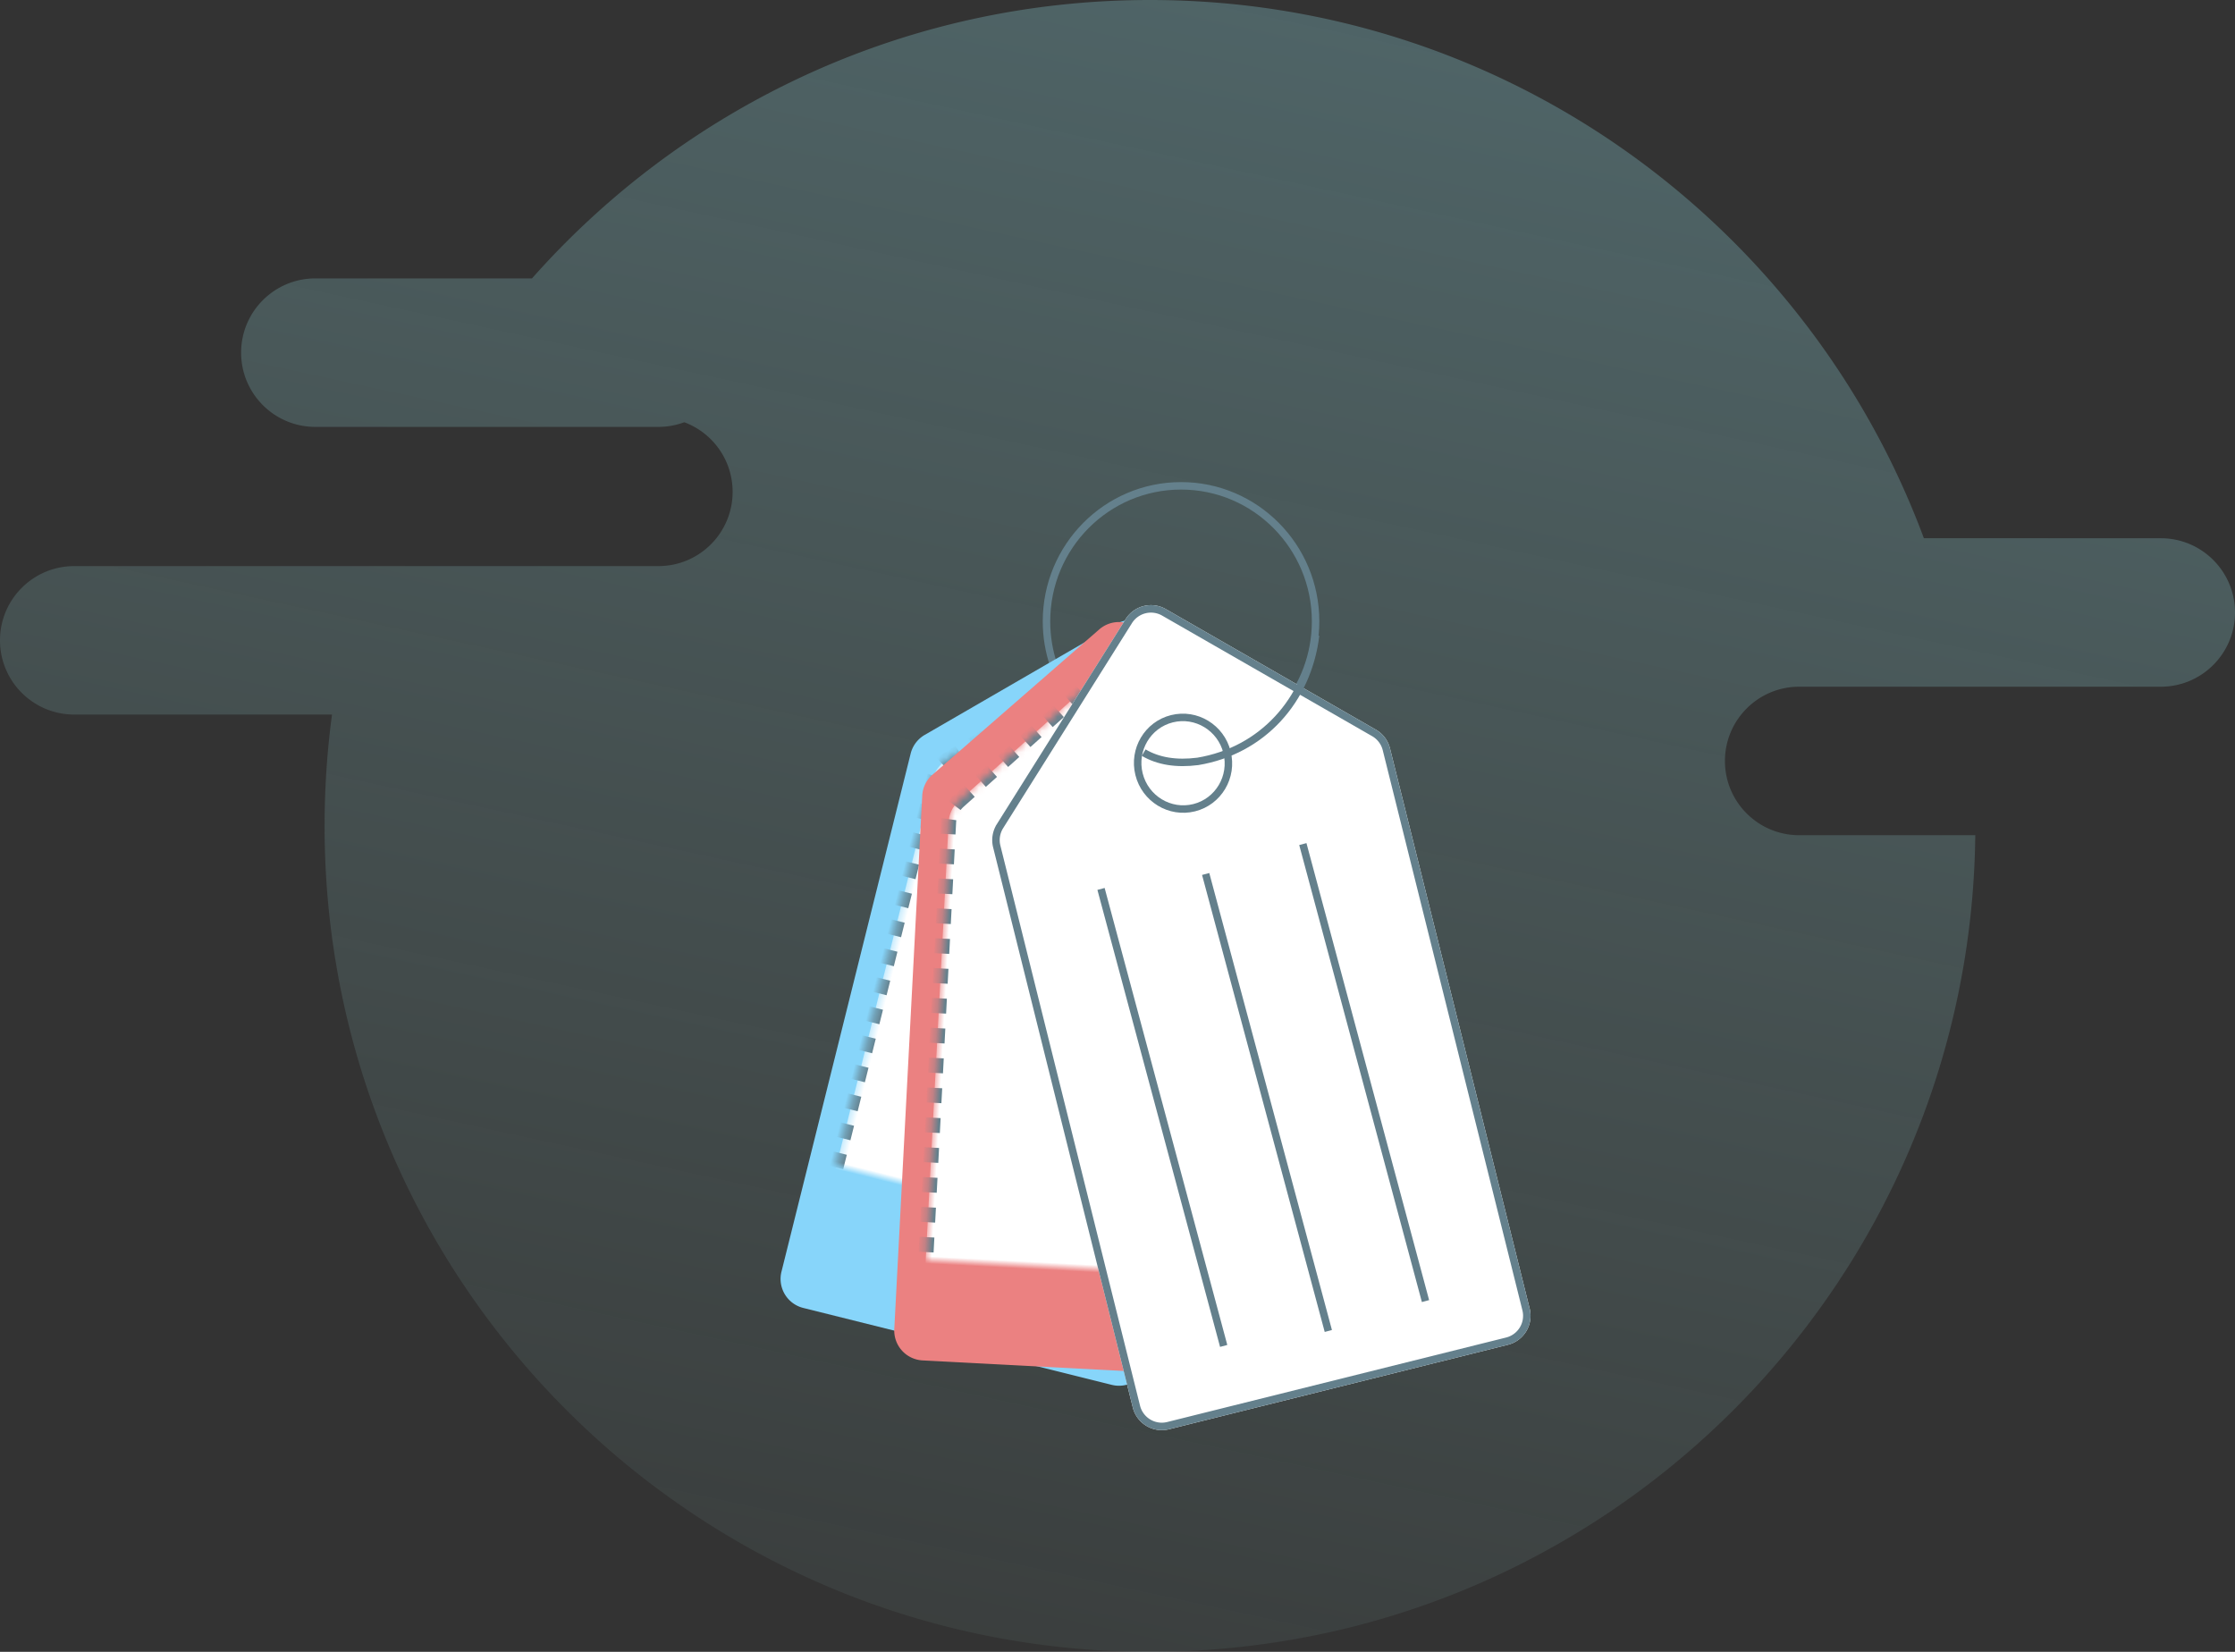 <svg xmlns="http://www.w3.org/2000/svg" xmlns:xlink="http://www.w3.org/1999/xlink" width="299" height="221" viewBox="0 0 299 221">
    <rect x="0" y="0" width="299" height="221" fill="#333333" stroke="none"/>
    <defs>
        <linearGradient id="c" x1="169.961%" x2="38.532%" y1="-324.054%" y2="125.543%">
            <stop offset="0%" stop-color="#44C0FF"/>
            <stop offset="100%" stop-color="#B9F9F0" stop-opacity="0"/>
        </linearGradient>
        <path id="a" d="M19.58 33.814l18.213-18.093a4 4 0 0 1 5.638 0l18.213 18.093a4 4 0 0 1 1.18 2.838v63.94a4 4 0 0 1-4 4H22.4a4 4 0 0 1-4-4v-63.94a4 4 0 0 1 1.18-2.838z"/>
        <mask id="d" width="44.425" height="90.033" x="0" y="0" fill="#fff">
            <use xlink:href="#a"/>
        </mask>
        <path id="b" d="M16.882 28.503l18.213-18.094a4 4 0 0 1 5.638 0l18.212 18.094a4 4 0 0 1 1.181 2.837v63.94a4 4 0 0 1-4 4H19.701a4 4 0 0 1-4-4V31.34a4 4 0 0 1 1.181-2.837z"/>
        <mask id="e" width="44.425" height="90.033" x="0" y="0" fill="#fff">
            <use xlink:href="#b"/>
        </mask>
        <ellipse id="f" cx="32.799" cy="88.533" rx="6.064" ry="6.171"/>
        <ellipse id="g" cx="76.645" cy="46.82" rx="6.402" ry="6.446"/>
        <path id="h" d="M13.902 29.398l23.36-22.45a4 4 0 0 1 5.544 0l23.36 22.45a4 4 0 0 1 1.229 2.884v77.237a4 4 0 0 1-4 4H16.674a4 4 0 0 1-4-4V32.282a4 4 0 0 1 1.228-2.884z"/>
        <ellipse id="i" cx="32.268" cy="90.888" rx="6.567" ry="6.635"/>
    </defs>
    <g fill="none" fill-rule="evenodd">
        <path d="M-1-40h300v300H-1z"/>
        <path fill="url(#c)" d="M264.255 111.742C263.59 172.197 214.41 221 153.842 221 92.86 221 43.423 171.527 43.423 110.5c0-5.053.34-10.026.995-14.899H9.933C4.447 95.601 0 91.154 0 85.67c0-5.486 4.447-9.933 9.933-9.933h78.146c5.486 0 9.933-4.447 9.933-9.933a9.936 9.936 0 0 0-6.468-9.311 9.912 9.912 0 0 1-3.464.62H42.19c-5.486 0-9.933-4.447-9.933-9.932 0-5.486 4.447-9.933 9.933-9.933H71.17C91.401 14.401 120.941 0 153.842 0 201.3 0 241.763 29.96 257.38 72.011h31.688c5.486 0 9.933 4.447 9.933 9.933 0 5.485-4.447 9.932-9.933 9.932h-48.371c-5.486 0-9.933 4.447-9.933 9.933s4.447 9.933 9.933 9.933h23.559z"/>
        <g>
            <path stroke="#64808C" d="M161.094 101C169.561 99.522 176 92.085 176 83.133 176 73.12 167.941 65 158 65s-18 8.119-18 18.133c0 8.171 5.364 15.08 12.738 17.347"/>
            <g transform="scale(1 -1) rotate(-28 -293.03 -237.039)">
                <path fill="#87D5FA" d="M9.805 81.086l15.655 25.119a4 4 0 0 0 5.4 1.346l25.615-14.829a4 4 0 0 0 1.877-2.494l17.284-69.323a4 4 0 0 0-2.913-4.849L31.45 5.766a4 4 0 0 0-4.849 2.913L9.318 78.002a4 4 0 0 0 .487 3.084z"/>
                <use fill="#FFF" stroke="#64808C" stroke-dasharray="2,2,2,2" stroke-width="2" mask="url(#d)" transform="scale(1 -1) rotate(-14 -444.586 0)" xlink:href="#a"/>
                <g transform="rotate(11 8.347 109.554)">
                    <path fill="#EB8181" d="M6.895 76.539l15.656 25.119a4 4 0 0 0 5.398 1.346l25.616-14.829a4 4 0 0 0 1.878-2.494l17.284-69.323a4 4 0 0 0-2.914-4.85L28.541 1.219a4 4 0 0 0-4.848 2.914L6.408 73.455a4 4 0 0 0 .487 3.084z"/>
                    <use fill="#FFF" stroke="#64808C" stroke-dasharray="2,2,2,2" stroke-width="2" mask="url(#e)" transform="scale(1 -1) rotate(-14 -404.027 0)" xlink:href="#b"/>
                </g>
                <g transform="scale(1 -1) rotate(-14 -688.241 0)">
                    <use fill="#FFF" xlink:href="#f"/>
                    <ellipse cx="32.799" cy="88.533" stroke="#64808C" rx="5.564" ry="5.671"/>
                </g>
            </g>
            <g transform="rotate(-31 215.61 -62.204)">
                <use fill="#FFF" xlink:href="#g"/>
                <ellipse cx="76.645" cy="46.82" stroke="#64808C" rx="5.902" ry="5.946"/>
            </g>
            <g transform="rotate(-14 402.95 -416.594)">
                <use fill="#FFF" xlink:href="#h"/>
                <path stroke="#64808C" d="M14.249 29.759a3.5 3.5 0 0 0-1.075 2.523v77.237a3.5 3.5 0 0 0 3.5 3.5h46.72a3.5 3.5 0 0 0 3.5-3.5V32.282a3.5 3.5 0 0 0-1.074-2.523L42.46 7.308a3.5 3.5 0 0 0-4.85 0l-23.361 22.45z"/>
            </g>
            <g transform="rotate(-14 140.974 -416.594)">
                <use fill="#FFF" xlink:href="#i"/>
                <ellipse cx="32.268" cy="90.888" stroke="#64808C" rx="6.067" ry="6.135"/>
            </g>
            <path stroke="#64808C" d="M153 100.692c1.954 1.153 4.37 1.543 7.246 1.173C168.825 100.438 174.943 93.75 176 85"/>
            <path stroke="#64808C" stroke-linecap="square" d="M147.425 119.412l16.15 60.176M161.425 117.412l16.15 60.176M174.425 113.412l16.15 60.176"/>
        </g>
    </g>
</svg>
